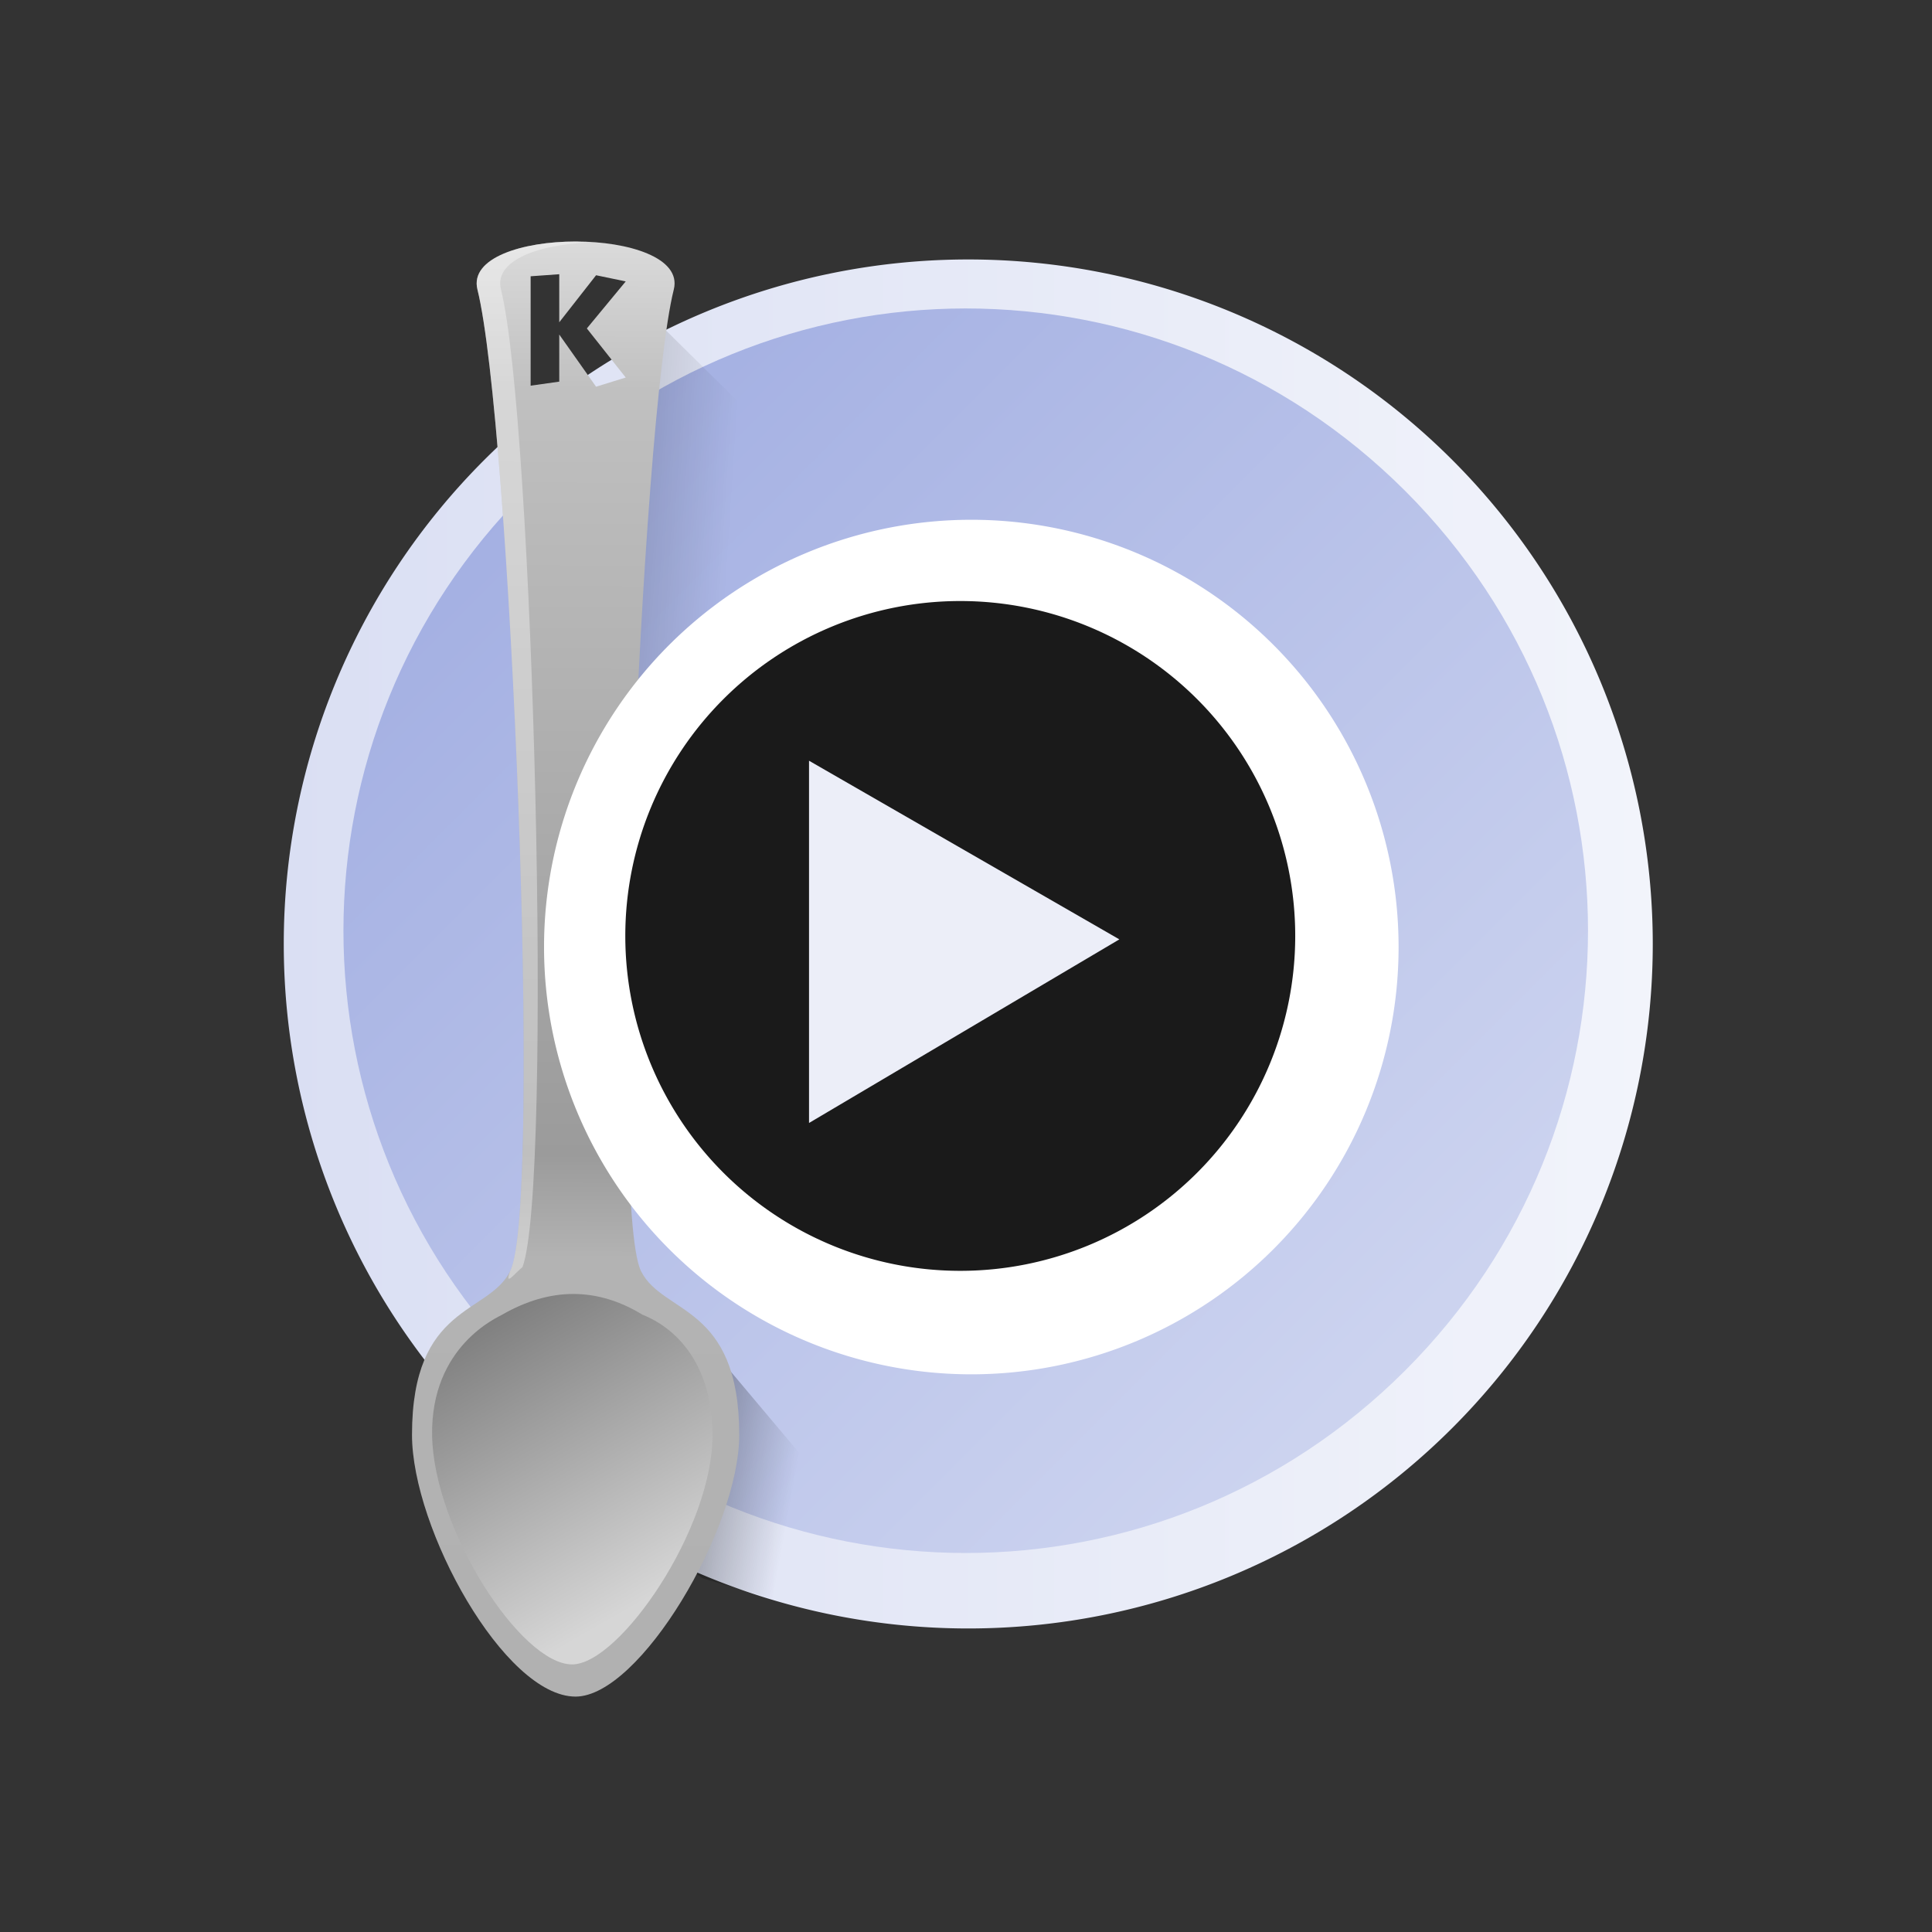 <?xml version="1.0" encoding="UTF-8" standalone="no"?>
<svg
   inkscape:version="1.2.1 (9c6d41e410, 2022-07-14)"
   sodipodi:docname="kaffeine.svg"
   id="svg44"
   version="1.1"
   height="32"
   width="32"
   style="enable-background:new"
   xmlns:inkscape="http://www.inkscape.org/namespaces/inkscape"
   xmlns:sodipodi="http://sodipodi.sourceforge.net/DTD/sodipodi-0.dtd"
   xmlns:xlink="http://www.w3.org/1999/xlink"
   xmlns="http://www.w3.org/2000/svg"
   xmlns:svg="http://www.w3.org/2000/svg"
   xmlns:rdf="http://www.w3.org/1999/02/22-rdf-syntax-ns#"
   xmlns:cc="http://creativecommons.org/ns#"
   xmlns:dc="http://purl.org/dc/elements/1.1/">
  <rect width="100%" height="100%" fill="#333333" stroke="none"/>
  <g
     id="22-22-kaffeine"
     transform="translate(32,10)">
    <path
       id="path6"
       d="m 0,0 h 22 c 0,0 0,0 0,0 v 22 c 0,0 0,0 0,0 H 0 c 0,0 0,0 0,0 V 0 c 0,0 0,0 0,0 z"
       style="opacity:0" />
    <path
       id="use70-0"
       d="m 18.554,10.725 a 7.527,7.527 0 1 1 -15.054,0 7.527,7.527 0 1 1 15.054,0"
       style="fill:url(#linearGradient1147);fill-opacity:1;stroke-width:1.063;enable-background:new" />
    <path
       d="m 11,3.737 c -1.748,0 -3.495,0.67 -4.834,2.008 -2.678,2.678 -2.678,6.99 0,9.668 2.678,2.678 6.99,2.678 9.668,0 2.678,-2.678 2.678,-6.99 0,-9.668 -1.339,-1.339 -3.087,-2.008 -4.834,-2.008"
       id="path72-6"
       style="fill:url(#linearGradient2894);fill-opacity:1;stroke-width:0.36;enable-background:new" />
    <path
       opacity="0.1"
       fill="url(#m)"
       d="m 6.15,6.389 1.551,-2.412 4.551,4.488 C 9.935,7.695 9.505,7.68 6.263,7.873 Z"
       id="path82-1"
       style="color:#000000;opacity:0.067;fill:url(#linearGradient1151);fill-rule:evenodd;stroke-width:0.36;enable-background:new" />
    <path
       opacity="0.1"
       fill="url(#n)"
       d="m 6.24,16.396 1.917,-1.277 2.611,3.105 c -1.238,-0.094 -1.736,-0.244 -2.661,-0.524 z"
       id="path84-5"
       style="color:#000000;opacity:0.01;fill:url(#linearGradient1153);fill-rule:evenodd;stroke-width:0.36;enable-background:new" />
    <path
       fill="url(#j)"
       d="M 6.709,3 C 6.126,3 5.543,3.18 5.63,3.529 5.99,4.968 6.35,13.603 5.99,14.323 5.75,14.802 4.91,14.682 4.91,16.122 4.91,17.153 5.926,19 6.709,19 c 0.708,-0.003 1.799,-1.847 1.799,-2.878 0,-1.439 -0.839,-1.319 -1.079,-1.799 -0.36,-0.72 0,-9.355 0.36,-10.794 C 7.876,3.18 7.293,3 6.709,3 m -0.18,0.36 V 3.888 L 6.934,3.371 7.26,3.439 6.833,3.956 7.26,4.496 6.934,4.597 6.53,4.023 V 4.541 L 6.215,4.586 V 3.382 Z"
       id="path88-9"
       style="fill:url(#linearGradient1155);stroke-width:0.36;enable-background:new" />
    <path
       id="use90-4"
       d="m 15.759,10.758 a 4.698,4.698 0 1 1 -9.397,0 4.698,4.698 0 1 1 9.397,0"
       style="fill:#ffffff;fill-opacity:1;stroke-width:1.063;enable-background:new" />
    <path
       id="use92-9"
       d="m 14.622,10.636 a 3.683,3.683 0 1 1 -7.366,0 3.683,3.683 0 1 1 7.366,0"
       style="fill:#1a1a1a;stroke-width:0.409;enable-background:new" />
    <path
       d="M 9.276,12.693 V 8.71 l 3.413,1.964 z"
       id="path94-0"
       style="fill:#eceef8;fill-opacity:1;stroke-width:0.452;enable-background:new" />
    <path
       fill="url(#i)"
       d="m 7.443,14.801 c 0.042,0.021 0.767,0.258 0.771,1.324 0.003,1.033 -1.022,2.519 -1.541,2.522 -0.565,0.003 -1.528,-1.489 -1.541,-2.522 -0.013,-0.986 0.728,-1.296 0.771,-1.324 0.525,-0.302 1.041,-0.305 1.541,0"
       id="path102-9"
       style="fill:url(#linearGradient1157);stroke-width:0.36;enable-background:new" />
    <path
       opacity="0.36"
       fill="#ffffff"
       d="M 6.709,3 C 6.126,3 5.543,3.18 5.63,3.529 c 0.36,1.439 0.72,10.074 0.36,10.794 -0.07,0.184 0.057,0.016 0.135,-0.045 C 6.462,13.374 6.244,4.95 5.889,3.529 5.808,3.205 6.306,3.035 6.844,3.011 6.799,3.009 6.756,3 6.709,3"
       id="path104-1"
       style="stroke-width:0.36;enable-background:new" />
  </g>
  <sodipodi:namedview
     showguides="true"
     inkscape:current-layer="svg44"
     inkscape:window-maximized="1"
     inkscape:window-y="0"
     inkscape:window-x="0"
     inkscape:cy="13.921165"
     inkscape:cx="15.026019"
     inkscape:zoom="11.313709"
     showgrid="false"
     id="namedview46"
     inkscape:window-height="1010"
     inkscape:window-width="1920"
     inkscape:pageshadow="2"
     inkscape:pageopacity="0"
     guidetolerance="10"
     gridtolerance="10"
     objecttolerance="10"
     borderopacity="1"
     bordercolor="#000000"
     pagecolor="#ffffff"
     inkscape:document-rotation="0"
     inkscape:lockguides="true"
     inkscape:showpageshadow="false"
     inkscape:pagecheckerboard="0"
     inkscape:deskcolor="#d1d1d1">
    <inkscape:grid
       id="grid845"
       type="xygrid"
       originx="0"
       originy="0" />
  </sodipodi:namedview>
  <defs
     id="defs4">
    <linearGradient
       inkscape:collect="always"
       id="linearGradient2609">
      <stop
         style="stop-color:#dadff3;stop-opacity:1;"
         offset="0"
         id="stop2605" />
      <stop
         style="stop-color:#f2f4fb;stop-opacity:1;"
         offset="1"
         id="stop2607" />
    </linearGradient>
    <linearGradient
       inkscape:collect="always"
       id="linearGradient2293">
      <stop
         style="stop-color:#9ca9e0;stop-opacity:1;"
         offset="0"
         id="stop2289" />
      <stop
         style="stop-color:#d5dbf2;stop-opacity:1;"
         offset="1"
         id="stop2291" />
    </linearGradient>
    <linearGradient
       id="linearGradient5606"
       inkscape:swatch="solid">
      <stop
         style="stop-color:#000000"
         offset="0"
         id="stop5608" />
    </linearGradient>
    <linearGradient
       xlink:href="#1"
       id="9"
       gradientUnits="userSpaceOnUse"
       x1="252.725"
       y1="388.505"
       x2="255.415"
       y2="-76.617"
       gradientTransform="matrix(0.029,0,0,0.027,8.345,8.845)" />
    <linearGradient
       id="1">
      <stop
         stop-color="#f9f9f9"
         id="stop2" />
      <stop
         offset="1"
         stop-color="#afafaf"
         id="stop4" />
    </linearGradient>
    <linearGradient
       id="oomox"
       x1="1.48"
       x2="1.48"
       y1="0.473"
       y2="14.665"
       gradientTransform="matrix(0.946,0,0,1.057,7.824,8.098)"
       gradientUnits="userSpaceOnUse">
      <stop
         offset="0%"
         style="stop-color:#303b3d; stop-opacity:1"
         id="stop18" />
      <stop
         offset="100%"
         style="stop-color:#bc985d; stop-opacity:1"
         id="stop20" />
    </linearGradient>
    <linearGradient
       id="o"
       y1="522.24"
       x1="385.61"
       y2="523.27"
       gradientUnits="userSpaceOnUse"
       x2="409.82"
       gradientTransform="matrix(0.891,0.891,-0.891,0.891,128.757,-803.536)">
      <stop
         stop-color="#ffffff"
         id="stop62"
         style="stop-color:#d6dbf1;stop-opacity:1" />
      <stop
         offset="1"
         stop-color="#dfe1e3"
         id="stop64"
         style="stop-color:#d6dbf1;stop-opacity:1" />
    </linearGradient>
    <linearGradient
       id="b"
       y1="522.99"
       x1="430.51"
       y2="523.86"
       gradientUnits="userSpaceOnUse"
       x2="378.58"
       gradientTransform="matrix(0.383,0.383,-0.383,0.383,60.152,-341.884)">
      <stop
         stop-color="#fcfcfc"
         id="stop7"
         style="stop-color:#f4f5fb;stop-opacity:1" />
      <stop
         offset="1"
         stop-color="#e9eaeb"
         id="stop9"
         style="stop-color:#edeff9;stop-opacity:1" />
    </linearGradient>
    <linearGradient
       id="c"
       y1="19.869"
       x1="-28.649"
       y2="49.804"
       gradientUnits="userSpaceOnUse"
       x2="3.614"
       gradientTransform="translate(45.719,-0.92)">
      <stop
         id="stop12" />
      <stop
         offset="1"
         stop-opacity="0"
         id="stop14" />
    </linearGradient>
    <linearGradient
       id="e"
       y1="527.21"
       x1="422.48"
       y2="527.34"
       gradientUnits="userSpaceOnUse"
       x2="425.86"
       gradientTransform="matrix(0.383,0.383,-0.383,0.383,60.196,-341.662)">
      <stop
         stop-color="#f9f9f9"
         id="stop22" />
      <stop
         offset="1"
         stop-color="#f6f6f6"
         id="stop24" />
    </linearGradient>
    <linearGradient
       id="h"
       y1="33.922"
       x1="32.641"
       y2="34.953"
       x2="33.609"
       gradientUnits="userSpaceOnUse"
       gradientTransform="matrix(0.542,0,0,0.542,3.031,2.628)">
      <stop
         stop-color="#cfcfcf"
         id="stop37" />
      <stop
         offset="1"
         stop-color="#ededed"
         stop-opacity="0"
         id="stop39" />
    </linearGradient>
    <linearGradient
       xlink:href="#c"
       id="m"
       y1="20.869"
       x1="-20.15"
       y2="21.429"
       gradientUnits="userSpaceOnUse"
       x2="-11.636"
       gradientTransform="matrix(0.542,0,0,0.542,18.392,-2.68)" />
    <linearGradient
       xlink:href="#c"
       id="n"
       y1="19.12"
       x1="-14.524"
       y2="19.804"
       gradientUnits="userSpaceOnUse"
       x2="-10.761"
       gradientTransform="matrix(0.542,0,0,0.542,18.934,14.123)" />
    <linearGradient
       id="j"
       y1="1.586"
       x1="12"
       y2="45.31"
       gradientUnits="userSpaceOnUse"
       x2="11.875"
       gradientTransform="matrix(0.542,0,0,0.542,3.031,2.628)">
      <stop
         stop-color="#e0e0e0"
         id="stop47" />
      <stop
         offset=".125"
         stop-color="#c0c0c0"
         id="stop49" />
      <stop
         offset=".66"
         stop-color="#9b9b9b"
         id="stop51" />
      <stop
         offset=".732"
         stop-color="#b3b3b3"
         id="stop53" />
      <stop
         offset="1"
         stop-color="#b1b1b1"
         id="stop55" />
    </linearGradient>
    <linearGradient
       id="d"
       y1="522.18"
       x1="388.34"
       y2="523.7"
       gradientUnits="userSpaceOnUse"
       x2="402.03"
       gradientTransform="matrix(0.556,0.556,-0.556,0.556,86.448,-495.643)">
      <stop
         stop-color="#ffffff"
         id="stop17" />
      <stop
         offset="1"
         stop-color="#eff0f1"
         id="stop19" />
    </linearGradient>
    <radialGradient
       cx="23.748"
       cy="23.82"
       xlink:href="#a"
       id="l"
       r="5.657"
       gradientUnits="userSpaceOnUse"
       gradientTransform="matrix(2.673,-0.008,0.006,2.122,-47.739,-34.82)" />
    <linearGradient
       id="a">
      <stop
         stop-color="#fcdd99"
         id="stop2-3" />
      <stop
         offset="1"
         stop-color="#fcdd99"
         stop-opacity="0"
         id="stop4-6" />
    </linearGradient>
    <radialGradient
       cx="23.731"
       cy="23.885"
       xlink:href="#a"
       id="k"
       r="8.335"
       gradientUnits="userSpaceOnUse"
       gradientTransform="matrix(1.833,-0.022,0.022,1.821,-28.115,-27.412)" />
    <linearGradient
       id="i"
       y1="42.01"
       x1="13.247"
       y2="34.887"
       x2="8.892"
       gradientUnits="userSpaceOnUse"
       gradientTransform="matrix(0.713,0,0,0.666,0.922,-1.286)">
      <stop
         stop-color="#d6d6d6"
         id="stop42" />
      <stop
         offset="1"
         stop-color="#7a7a7a"
         id="stop44" />
    </linearGradient>
    <linearGradient
       inkscape:collect="always"
       xlink:href="#linearGradient2609"
       id="linearGradient1147"
       gradientUnits="userSpaceOnUse"
       gradientTransform="matrix(0.591,0.591,-0.591,0.591,85.862,-533.123)"
       x1="385.61"
       y1="522.24"
       x2="409.82"
       y2="523.27" />
    <linearGradient
       inkscape:collect="always"
       xlink:href="#c"
       id="linearGradient1151"
       gradientUnits="userSpaceOnUse"
       gradientTransform="matrix(0.36,0,0,0.36,12.59,-1.435)"
       x1="-20.15"
       y1="20.869"
       x2="-11.636"
       y2="21.429" />
    <linearGradient
       inkscape:collect="always"
       xlink:href="#c"
       id="linearGradient1153"
       gradientUnits="userSpaceOnUse"
       gradientTransform="matrix(0.36,0,0,0.36,12.95,9.721)"
       x1="-14.524"
       y1="19.12"
       x2="-10.761"
       y2="19.804" />
    <linearGradient
       inkscape:collect="always"
       xlink:href="#j"
       id="linearGradient1155"
       gradientUnits="userSpaceOnUse"
       gradientTransform="matrix(0.36,0,0,0.36,2.392,2.089)"
       x1="12"
       y1="1.586"
       x2="11.875"
       y2="45.31" />
    <linearGradient
       inkscape:collect="always"
       xlink:href="#i"
       id="linearGradient1157"
       gradientUnits="userSpaceOnUse"
       gradientTransform="matrix(0.473,0,0,0.442,0.992,-0.509)"
       x1="13.247"
       y1="42.01"
       x2="8.892"
       y2="34.887" />
    <linearGradient
       inkscape:collect="always"
       xlink:href="#j"
       id="linearGradient1173"
       gradientUnits="userSpaceOnUse"
       gradientTransform="matrix(0.542,0,0,0.542,3.031,2.628)"
       x1="12"
       y1="1.586"
       x2="11.875"
       y2="45.31" />
    <linearGradient
       inkscape:collect="always"
       xlink:href="#i"
       id="linearGradient1175"
       gradientUnits="userSpaceOnUse"
       gradientTransform="matrix(0.713,0,0,0.666,0.922,-1.286)"
       x1="13.247"
       y1="42.01"
       x2="8.892"
       y2="34.887" />
    <linearGradient
       inkscape:collect="always"
       xlink:href="#linearGradient2293"
       id="linearGradient2295"
       x1="5.689"
       y1="5.109"
       x2="26.303"
       y2="25.723"
       gradientUnits="userSpaceOnUse" />
    <linearGradient
       inkscape:collect="always"
       xlink:href="#linearGradient2609"
       id="linearGradient2574"
       x1="4.7"
       y1="15.634"
       x2="27.375"
       y2="15.634"
       gradientUnits="userSpaceOnUse" />
    <linearGradient
       inkscape:collect="always"
       xlink:href="#linearGradient2293"
       id="linearGradient2894"
       x1="4.157"
       y1="10.579"
       x2="17.842"
       y2="10.579"
       gradientUnits="userSpaceOnUse" />
  </defs>
  <g
     id="g34"
     transform="matrix(0,0.233,-0.326,0,32.287,4.668)">
    <g
       id="g32">
      <g
         id="g30">
        <g
           id="g28">
          <g
             id="g26">
            <g
               id="g24">
              <g
                 id="g22" />
            </g>
          </g>
        </g>
      </g>
    </g>
  </g>
  <g
     id="g52"
     transform="matrix(0,0.233,-0.326,0,32.287,4.668)">
    <g
       id="g50">
      <g
         id="g48">
        <g
           id="g46">
          <g
             id="g44">
            <g
               id="g42">
              <g
                 id="g40" />
            </g>
          </g>
        </g>
      </g>
    </g>
  </g>
  <g
     id="g70"
     transform="matrix(0,0.233,-0.326,0,32.287,4.668)">
    <g
       id="g68">
      <g
         id="g66">
        <g
           id="g64">
          <g
             id="g62">
            <g
               id="g60">
              <g
                 id="g58" />
            </g>
          </g>
        </g>
      </g>
    </g>
  </g>
  <g
     id="g88"
     transform="matrix(0,0.233,-0.326,0,32.287,4.668)">
    <g
       id="g86">
      <g
         id="g84">
        <g
           id="g82">
          <g
             id="g80">
            <g
               id="g78">
              <g
                 id="g76" />
            </g>
          </g>
        </g>
      </g>
    </g>
  </g>
  <g
     id="g106"
     transform="matrix(0,0.233,-0.326,0,32.287,4.668)">
    <g
       id="g104">
      <g
         id="g102">
        <g
           id="g100">
          <g
             id="g98">
            <g
               id="g96">
              <g
                 id="g94" />
            </g>
          </g>
        </g>
      </g>
    </g>
  </g>
  <g
     id="g128"
     transform="matrix(0,0.233,-0.326,0,32.287,4.668)">
    <g
       id="g126">
      <g
         id="g124">
        <g
           id="g122">
          <g
             id="g120">
            <g
               id="g118">
              <g
                 id="g116">
                <g
                   id="g114" />
              </g>
            </g>
          </g>
        </g>
      </g>
    </g>
  </g>
  <g
     id="g146"
     transform="matrix(0,0.233,-0.326,0,32.287,4.668)">
    <g
       id="g144">
      <g
         id="g142">
        <g
           id="g140">
          <g
             id="g138">
            <g
               id="g136">
              <g
                 id="g134">
                <g
                   id="g132" />
              </g>
            </g>
          </g>
        </g>
      </g>
    </g>
  </g>
  <g
     id="kaffeine">
    <rect
       id="rect11"
       style="opacity:0.001"
       y="0"
       x="0"
       height="32"
       width="32" />
    <path
       id="use70"
       d="m 27.375,15.635 a 11.337,11.337 0 1 1 -22.675,0 11.337,11.337 0 1 1 22.675,0"
       style="fill:url(#linearGradient2574);fill-opacity:1" />
    <path
       d="m 15.996,5.109 c -2.632,0 -5.265,1.009 -7.282,3.025 -4.034,4.034 -4.034,10.529 0,14.563 4.034,4.034 10.529,4.034 14.563,0 4.034,-4.034 4.034,-10.529 0,-14.563 -2.017,-2.017 -4.649,-3.025 -7.282,-3.025"
       id="path72"
       style="fill:url(#linearGradient2295);fill-opacity:1" />
    <path
       opacity="0.4"
       fill="url(#m)"
       d="M 8.691,9.104 11.028,5.471 17.884,12.231 C 14.393,11.072 13.745,11.05 8.862,11.34 Z"
       id="path82"
       style="color:#000000;fill:url(#m);fill-rule:evenodd;stroke-width:0.542" />
    <path
       opacity="0.4"
       fill="url(#n)"
       d="m 8.827,24.177 2.887,-1.923 3.933,4.676 c -1.864,-0.142 -2.615,-0.368 -4.009,-0.789 z"
       id="path84"
       style="color:#000000;fill:url(#n);fill-rule:evenodd;stroke-width:0.542" />
    <path
       fill="url(#j)"
       d="M 9.534,4 C 8.656,4 7.777,4.27 7.908,4.796 8.45,6.964 8.992,19.971 8.45,21.055 c -0.361,0.722 -1.626,0.542 -1.626,2.71 0,1.554 1.53,4.336 2.71,4.336 1.066,-0.004 2.71,-2.782 2.71,-4.336 0,-2.168 -1.264,-1.987 -1.626,-2.71 -0.542,-1.084 0,-14.091 0.542,-16.259 C 11.292,4.27 10.413,4 9.534,4 M 9.263,4.542 V 5.338 L 9.873,4.559 10.364,4.661 9.72,5.44 10.364,6.253 9.873,6.405 9.263,5.541 V 6.321 L 8.789,6.388 V 4.576 Z"
       id="path88"
       style="fill:url(#linearGradient1173);stroke-width:0.542" />
    <path
       id="use90"
       d="m 23.165,15.686 a 7.077,7.077 0 1 1 -14.154,0 7.077,7.077 0 1 1 14.154,0"
       style="fill:#ffffff;fill-opacity:1;stroke-width:1.601" />
    <path
       id="use92"
       color="#000000"
       d="m 21.453,15.502 a 5.548,5.547 0 1 1 -11.096,0 5.548,5.547 0 1 1 11.096,0"
       style="fill:#1a1a1a;stroke-width:0.616" />
    <path
       d="m 13.4,18.6 v -6 l 5.14,2.959 z"
       id="path94"
       style="fill:#eceef8;fill-opacity:1;stroke-width:0.681" />
    <path
       fill="url(#i)"
       d="m 10.64,21.775 c 0.064,0.032 1.156,0.389 1.161,1.994 0.005,1.556 -1.539,3.794 -2.322,3.799 -0.851,0.005 -2.301,-2.243 -2.322,-3.799 -0.02,-1.485 1.097,-1.953 1.161,-1.994 0.791,-0.454 1.568,-0.46 2.322,0"
       id="path102"
       style="fill:url(#linearGradient1175);stroke-width:0.542" />
    <path
       opacity="0.36"
       fill="#ffffff"
       d="M 9.534,4 C 8.656,4 7.777,4.27 7.908,4.796 8.45,6.964 8.992,19.971 8.45,21.055 8.345,21.332 8.537,21.078 8.654,20.987 9.162,19.626 8.833,6.937 8.298,4.796 8.176,4.308 8.927,4.053 9.737,4.017 9.669,4.014 9.604,4 9.534,4"
       id="path104"
       style="stroke-width:0.542" />
  </g>
</svg>
